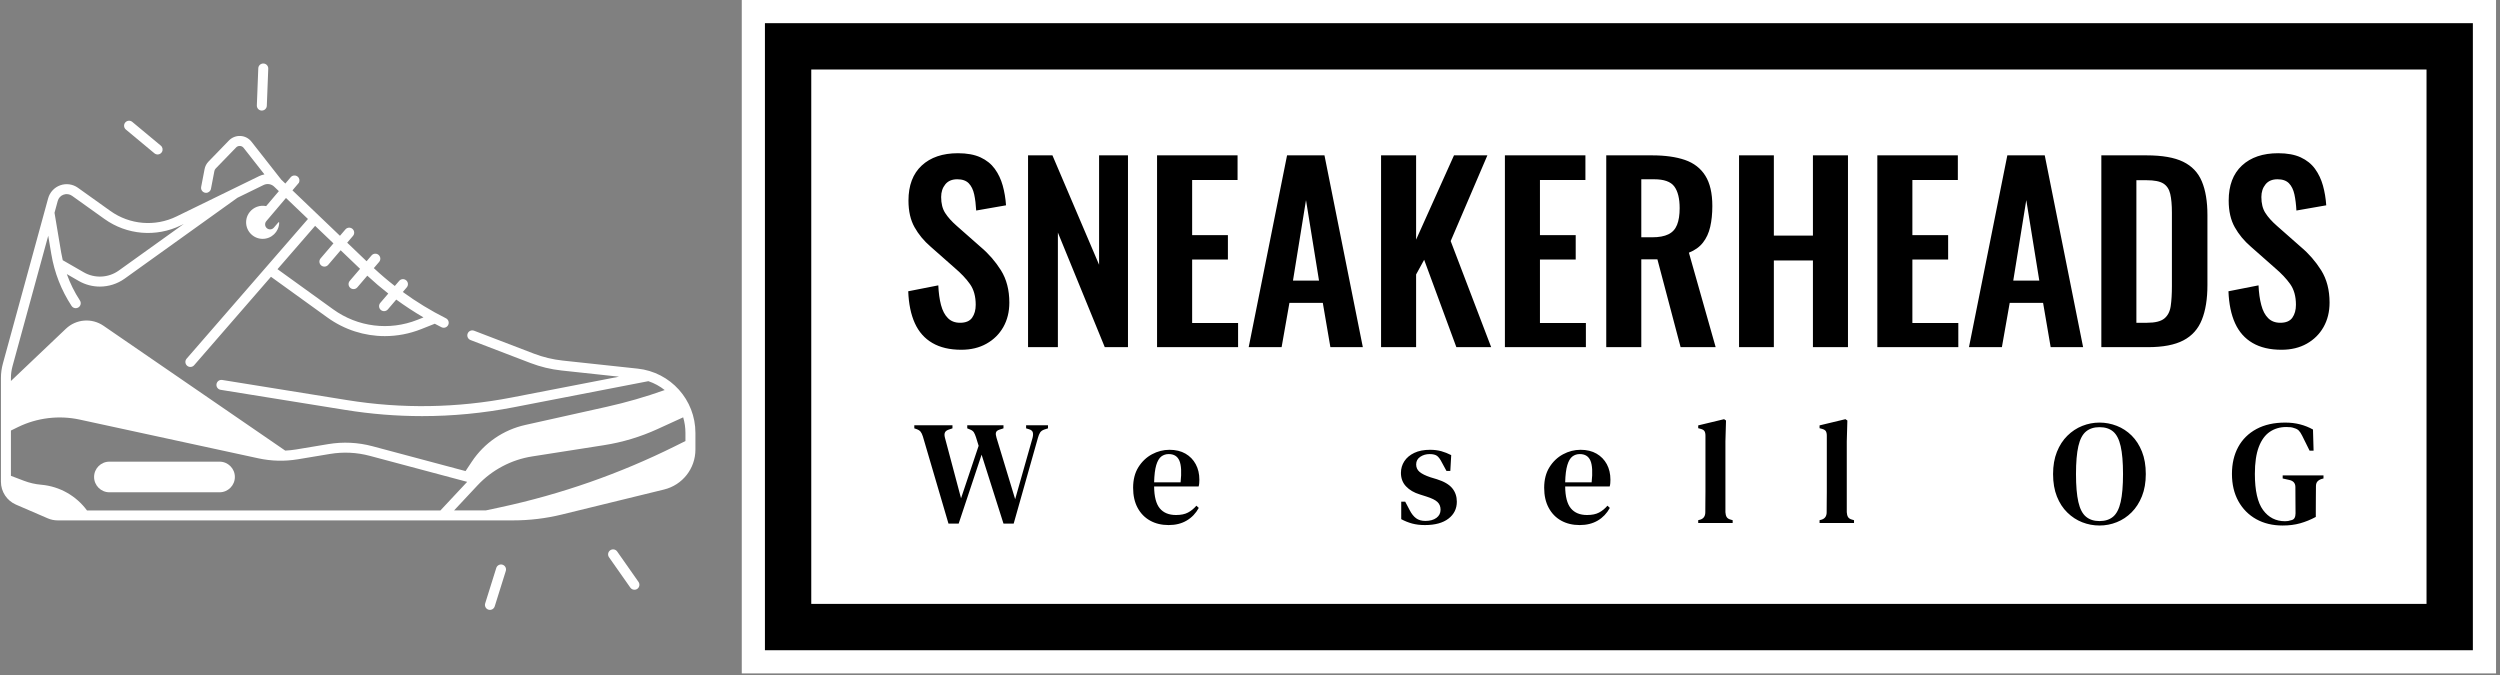 <svg xmlns="http://www.w3.org/2000/svg" version="1.1" xmlns:xlink="http://www.w3.org/1999/xlink" xmlns:svgjs="http://svgjs.dev/svgjs" width="2000" height="540" viewBox="0 0 2000 540"><rect x="0" y="0" width="2000" height="540" fill="#808080" stroke="none"/><g transform="matrix(1,0,0,1,-1.212,-0.642)"><svg viewBox="0 0 396 107" data-background-color="#ffffff" preserveAspectRatio="xMidYMid meet" height="540" width="2000" xmlns="http://www.w3.org/2000/svg" xmlns:xlink="http://www.w3.org/1999/xlink"><g id="tight-bounds" transform="matrix(1,0,0,1,0.24,0.127)"><svg viewBox="0 0 395.52 106.746" height="106.746" width="395.52"><g><svg viewBox="0 0 395.52 106.746" height="106.746" width="395.52"><g><svg viewBox="0 0 485.59 131.054" height="106.746" width="395.52"><g transform="matrix(1,0,0,1,144.178,0)"><svg viewBox="0 0 341.411 131.054" height="131.054" width="341.411"><g><path d="M0 131.054v-131.054h341.411v131.054z" fill="#ffffff" stroke="transparent" stroke-width="0" rx="0%" data-fill-palette-color="tertiary"></path><path d="M4.509 126.545v-122.036h332.393v122.036z" fill="#000000" stroke="transparent" stroke-width="0" rx="0%" data-fill-palette-color="quaternary"></path><path d="M13.527 117.527v-104h314.357v104z" fill="#ffffff" stroke="transparent" stroke-width="0" data-fill-palette-color="tertiary"></path></g><g transform="matrix(1,0,0,1,27.054,27.054)" id="textblocktransform"><svg viewBox="0 0 287.303 76.945" height="76.945" width="287.303" id="textblock"><g><svg viewBox="0 0 287.303 43.78" height="43.78" width="287.303"><g transform="matrix(1,0,0,1,0,0)"><svg width="287.303" viewBox="-0.95 -43.95 306.12 47.5" height="43.78" data-palette-color="#ffffff"><path d="M13.25 0.55L13.25 0.55Q9.6 0.55 7.15-0.88 4.7-2.3 3.45-5.05 2.2-7.8 2.05-11.8L2.05-11.8 8.4-13.05Q8.5-10.7 8.97-8.9 9.45-7.1 10.43-6.13 11.4-5.15 13-5.15L13-5.15Q14.8-5.15 15.55-6.23 16.3-7.3 16.3-8.95L16.3-8.95Q16.3-11.6 15.1-13.3 13.9-15 11.9-16.7L11.9-16.7 6.8-21.2Q4.65-23.05 3.38-25.33 2.1-27.6 2.1-30.95L2.1-30.95Q2.1-35.75 4.9-38.35 7.7-40.95 12.55-40.95L12.55-40.95Q15.4-40.95 17.3-40.08 19.2-39.2 20.33-37.65 21.45-36.1 22-34.13 22.55-32.15 22.7-29.95L22.7-29.95 16.4-28.85Q16.3-30.75 15.98-32.25 15.65-33.75 14.83-34.6 14-35.45 12.4-35.45L12.4-35.45Q10.75-35.45 9.88-34.38 9-33.3 9-31.7L9-31.7Q9-29.65 9.85-28.33 10.7-27 12.3-25.6L12.3-25.6 17.35-21.15Q19.85-19.05 21.63-16.23 23.4-13.4 23.4-9.4L23.4-9.4Q23.4-6.5 22.13-4.25 20.85-2 18.57-0.73 16.3 0.55 13.25 0.55ZM33.65 0L27.35 0 27.35-40.5 32.5-40.5 42.35-17.4 42.35-40.5 48.45-40.5 48.45 0 43.55 0 33.65-24.2 33.65 0ZM71.7 0L54.59 0 54.59-40.5 71.59-40.5 71.59-35.3 62-35.3 62-23.65 69.55-23.65 69.55-18.5 62-18.5 62-5.1 71.7-5.1 71.7 0ZM80.89 0L73.94 0 82.04-40.5 89.94-40.5 98.04 0 91.19 0 89.59-9.35 82.54-9.35 80.89 0ZM86.04-31.05L83.29-14.05 88.79-14.05 86.04-31.05ZM109.29 0L101.89 0 101.89-40.5 109.29-40.5 109.29-22.7 117.29-40.5 124.34-40.5 116.59-22.4 125.14 0 117.79 0 110.99-18.45 109.29-15.35 109.29 0ZM145.14 0L128.04 0 128.04-40.5 145.04-40.5 145.04-35.3 135.44-35.3 135.44-23.65 142.99-23.65 142.99-18.5 135.44-18.5 135.44-5.1 145.14-5.1 145.14 0ZM156.84 0L149.44 0 149.44-40.5 159.14-40.5Q163.24-40.5 166.06-39.53 168.89-38.55 170.36-36.2 171.84-33.85 171.84-29.8L171.84-29.8Q171.84-27.35 171.39-25.4 170.94-23.45 169.86-22.08 168.79-20.7 166.89-19.95L166.89-19.95 172.54 0 165.14 0 160.24-18.55 156.84-18.55 156.84 0ZM156.84-35.45L156.84-23.2 159.14-23.2Q161.29-23.2 162.56-23.83 163.84-24.45 164.39-25.83 164.94-27.2 164.94-29.35L164.94-29.35Q164.94-32.4 163.81-33.93 162.69-35.45 159.54-35.45L159.54-35.45 156.84-35.45ZM184.83 0L177.48 0 177.48-40.5 184.83-40.5 184.83-23.55 193.08-23.55 193.08-40.5 200.48-40.5 200.48 0 193.08 0 193.08-18.3 184.83-18.3 184.83 0ZM223.78 0L206.68 0 206.68-40.5 223.68-40.5 223.68-35.3 214.08-35.3 214.08-23.65 221.63-23.65 221.63-18.5 214.08-18.5 214.08-5.1 223.78-5.1 223.78 0ZM232.98 0L226.03 0 234.13-40.5 242.03-40.5 250.13 0 243.28 0 241.68-9.35 234.63-9.35 232.98 0ZM238.13-31.05L235.38-14.05 240.88-14.05 238.13-31.05ZM263.83 0L253.98 0 253.98-40.5 263.53-40.5Q268.48-40.5 271.25-39.15 274.03-37.8 275.2-35 276.38-32.2 276.38-27.9L276.38-27.9 276.38-13.1Q276.38-8.7 275.2-5.78 274.03-2.85 271.3-1.43 268.58 0 263.83 0L263.83 0ZM261.38-35.25L261.38-5.15 263.63-5.15Q266.18-5.15 267.28-6.05 268.38-6.95 268.63-8.68 268.88-10.4 268.88-12.9L268.88-12.9 268.88-28.4Q268.88-30.85 268.53-32.35 268.18-33.85 267.08-34.55 265.98-35.25 263.53-35.25L263.53-35.25 261.38-35.25ZM292.02 0.55L292.02 0.55Q288.37 0.55 285.92-0.88 283.47-2.3 282.22-5.05 280.97-7.8 280.82-11.8L280.82-11.8 287.17-13.05Q287.27-10.7 287.75-8.9 288.22-7.1 289.2-6.13 290.17-5.15 291.77-5.15L291.77-5.15Q293.57-5.15 294.32-6.23 295.07-7.3 295.07-8.95L295.07-8.95Q295.07-11.6 293.87-13.3 292.67-15 290.67-16.7L290.67-16.7 285.57-21.2Q283.42-23.05 282.15-25.33 280.87-27.6 280.87-30.95L280.87-30.95Q280.87-35.75 283.67-38.35 286.47-40.95 291.32-40.95L291.32-40.95Q294.17-40.95 296.07-40.08 297.97-39.2 299.1-37.65 300.22-36.1 300.77-34.13 301.32-32.15 301.47-29.95L301.47-29.95 295.17-28.85Q295.07-30.75 294.75-32.25 294.42-33.75 293.6-34.6 292.77-35.45 291.17-35.45L291.17-35.45Q289.52-35.45 288.65-34.38 287.77-33.3 287.77-31.7L287.77-31.7Q287.77-29.65 288.62-28.33 289.47-27 291.07-25.6L291.07-25.6 296.12-21.15Q298.62-19.05 300.4-16.23 302.17-13.4 302.17-9.4L302.17-9.4Q302.17-6.5 300.9-4.25 299.62-2 297.35-0.73 295.07 0.55 292.02 0.55Z" opacity="1" transform="matrix(1,0,0,1,0,0)" fill="#000000" class="undefined-text-0" data-fill-palette-color="quaternary" id="text-0"></path></svg></g></svg></g><g transform="matrix(1,0,0,1,2.5,52.798)"><svg viewBox="0 0 282.303 24.147" height="24.147" width="282.303"><g transform="matrix(1,0,0,1,0,0)"><svg width="282.303" viewBox="-2.65 -38.1 482.45 41.95" height="24.147" data-palette-color="#ffffff"><path d="M15.35 0.2L11.9 0.2 3.25-29.25Q2.9-30.35 2.45-30.9 2-31.45 0.95-31.8L0.95-31.8 0.35-32 0.35-33.05 13.25-33.05 13.25-32 12.2-31.65Q11.05-31.3 10.73-30.65 10.4-30 10.7-28.85L10.7-28.85 16.15-8.35 22.1-26.1 21.2-29Q20.85-30.05 20.5-30.63 20.15-31.2 19.35-31.55L19.35-31.55 18.25-32 18.25-33.05 30.5-33.05 30.5-32 29.1-31.55Q28.1-31.2 27.95-30.55 27.8-29.9 28.15-28.8L28.15-28.8 34.45-8.05 40.25-28.5Q40.6-29.65 40.45-30.5 40.3-31.35 39.15-31.7L39.15-31.7 38.15-32 38.15-33.05 45.55-33.05 45.55-32 44.3-31.6Q43.3-31.25 42.88-30.58 42.45-29.9 42.15-28.8L42.15-28.8 33.95 0.2 30.5 0.2 23.1-23.1 15.35 0.2ZM86.63-24.75L86.63-24.75Q89.78-24.75 92.03-23.45 94.28-22.15 95.5-19.88 96.73-17.6 96.73-14.65L96.73-14.65Q96.73-14 96.68-13.43 96.63-12.85 96.48-12.35L96.48-12.35 81.43-12.35Q81.48-7.2 83.35-4.95 85.23-2.7 88.83-2.7L88.83-2.7Q91.33-2.7 92.88-3.53 94.43-4.35 95.73-5.85L95.73-5.85 96.53-5.1Q95.03-2.35 92.45-0.83 89.88 0.7 86.33 0.7L86.33 0.7Q82.78 0.7 80.08-0.8 77.38-2.3 75.85-5.13 74.33-7.95 74.33-11.9L74.33-11.9Q74.33-16 76.1-18.85 77.88-21.7 80.7-23.23 83.53-24.75 86.63-24.75ZM86.38-23.3L86.38-23.3Q84.93-23.3 83.85-22.48 82.78-21.65 82.15-19.58 81.53-17.5 81.43-13.75L81.43-13.75 90.38-13.75Q90.93-18.8 89.98-21.05 89.03-23.3 86.38-23.3ZM172.98 0.7L172.98 0.7Q170.58 0.7 168.66 0.18 166.73-0.35 164.98-1.3L164.98-1.3 164.98-7.2 166.33-7.2 167.83-4.35Q168.78-2.5 170.01-1.6 171.23-0.7 173.13-0.7L173.13-0.7Q175.48-0.7 176.88-1.73 178.28-2.75 178.28-4.5L178.28-4.5Q178.28-6.1 177.23-7.1 176.18-8.1 173.48-8.95L173.48-8.95 171.28-9.65Q168.33-10.55 166.61-12.38 164.88-14.2 164.88-16.95L164.88-16.95Q164.88-19.1 166.03-20.88 167.18-22.65 169.38-23.7 171.58-24.75 174.73-24.75L174.73-24.75Q176.78-24.75 178.51-24.28 180.23-23.8 181.88-22.95L181.88-22.95 181.58-17.6 180.28-17.6 178.73-20.45Q177.93-22.05 177.11-22.68 176.28-23.3 174.58-23.3L174.58-23.3Q172.78-23.3 171.41-22.38 170.03-21.45 170.03-19.8L170.03-19.8Q170.03-18.25 171.18-17.28 172.33-16.3 174.88-15.45L174.88-15.45 177.03-14.8Q180.68-13.65 182.23-11.75 183.78-9.85 183.78-7.2L183.78-7.2Q183.78-3.65 180.96-1.48 178.13 0.7 172.98 0.7ZM225.61-24.75L225.61-24.75Q228.76-24.75 231.01-23.45 233.26-22.15 234.49-19.88 235.71-17.6 235.71-14.65L235.71-14.65Q235.71-14 235.66-13.43 235.61-12.85 235.46-12.35L235.46-12.35 220.41-12.35Q220.46-7.2 222.34-4.95 224.21-2.7 227.81-2.7L227.81-2.7Q230.31-2.7 231.86-3.53 233.41-4.35 234.71-5.85L234.71-5.85 235.51-5.1Q234.01-2.35 231.44-0.83 228.86 0.7 225.31 0.7L225.31 0.7Q221.76 0.7 219.06-0.8 216.36-2.3 214.84-5.13 213.31-7.95 213.31-11.9L213.31-11.9Q213.31-16 215.09-18.85 216.86-21.7 219.69-23.23 222.51-24.75 225.61-24.75ZM225.36-23.3L225.36-23.3Q223.91-23.3 222.84-22.48 221.76-21.65 221.14-19.58 220.51-17.5 220.41-13.75L220.41-13.75 229.36-13.75Q229.91-18.8 228.96-21.05 228.01-23.3 225.36-23.3ZM277.04 0L265.39 0 265.39-0.95 266.14-1.15Q267.79-1.7 267.79-3.65L267.79-3.65Q267.79-5.35 267.81-7.08 267.84-8.8 267.84-10.5L267.84-10.5 267.84-29.5Q267.84-30.55 267.49-31.08 267.14-31.6 266.14-31.85L266.14-31.85 265.39-32.05 265.39-33 274.14-35.1 274.79-34.65 274.59-27.6 274.59-3.65Q274.64-2.65 275.01-2.02 275.39-1.4 276.34-1.15L276.34-1.15 277.04-0.95 277.04 0ZM318.07 0L306.42 0 306.42-0.95 307.17-1.15Q308.82-1.7 308.82-3.65L308.82-3.65Q308.82-5.35 308.84-7.08 308.87-8.8 308.87-10.5L308.87-10.5 308.87-29.5Q308.87-30.55 308.52-31.08 308.17-31.6 307.17-31.85L307.17-31.85 306.42-32.05 306.42-33 315.17-35.1 315.82-34.65 315.62-27.6 315.62-3.65Q315.67-2.65 316.04-2.02 316.42-1.4 317.37-1.15L317.37-1.15 318.07-0.95 318.07 0ZM401.07 0.85L401.07 0.85Q398.02 0.85 395.22-0.25 392.42-1.35 390.2-3.53 387.97-5.7 386.67-8.95 385.37-12.2 385.37-16.55L385.37-16.55Q385.37-20.8 386.67-24.05 387.97-27.3 390.2-29.5 392.42-31.7 395.25-32.83 398.07-33.95 401.07-33.95L401.07-33.95Q404.07-33.95 406.9-32.85 409.72-31.75 411.92-29.58 414.12-27.4 415.42-24.15 416.72-20.9 416.72-16.55L416.72-16.55Q416.72-12.3 415.42-9.05 414.12-5.8 411.92-3.6 409.72-1.4 406.92-0.28 404.12 0.85 401.07 0.85ZM401.07-0.65L401.07-0.65Q403.92-0.65 405.67-2.13 407.42-3.6 408.22-7.1 409.02-10.6 409.02-16.55L409.02-16.55Q409.02-22.5 408.22-25.98 407.42-29.45 405.67-30.93 403.92-32.4 401.07-32.4L401.07-32.4Q398.27-32.4 396.5-30.93 394.72-29.45 393.92-25.98 393.12-22.5 393.12-16.55L393.12-16.55Q393.12-10.6 393.92-7.1 394.72-3.6 396.5-2.13 398.27-0.65 401.07-0.65ZM463 0.85L463 0.85Q457.9 0.85 454.05-1.3 450.2-3.45 448.02-7.38 445.85-11.3 445.85-16.6L445.85-16.6Q445.85-21.8 447.97-25.7 450.1-29.6 454.15-31.78 458.2-33.95 463.85-33.95L463.85-33.95Q466.55-33.95 468.87-33.35 471.2-32.75 473.25-31.6L473.25-31.6 473.45-24.45 472.1-24.45 469.6-29.5Q469-30.7 468.45-31.25 467.9-31.8 467-32.05L467-32.05Q466.35-32.3 465.75-32.38 465.15-32.45 464.2-32.45L464.2-32.45Q461.05-32.45 458.65-30.83 456.25-29.2 454.92-25.7 453.6-22.2 453.6-16.6L453.6-16.6Q453.6-8.15 456.37-4.38 459.15-0.6 463.8-0.6L463.8-0.6Q464.9-0.6 465.7-0.9L465.7-0.9Q466.65-1.05 467-1.68 467.35-2.3 467.35-3.25L467.35-3.25Q467.35-5.3 467.32-7.73 467.3-10.15 467.3-12.15L467.3-12.15Q467.3-14.1 465.25-14.55L465.25-14.55 463-15.05 463-16.1 476.8-16.1 476.8-15.05 476.2-14.9Q475.25-14.6 474.75-14.03 474.25-13.45 474.25-12.45L474.25-12.45Q474.25-10.45 474.22-8.38 474.2-6.3 474.2-4.2L474.2-4.2 474.2-2.05Q471.6-0.65 468.92 0.1 466.25 0.85 463 0.85Z" opacity="1" transform="matrix(1,0,0,1,0,0)" fill="#000000" class="undefined-text-1" data-fill-palette-color="quaternary" id="text-1"></path></svg></g></svg></g></svg></g></svg></g><g transform="matrix(1,0,0,1,0,12.358)"><svg viewBox="0 0 135.16 106.339" height="106.339" width="135.16"><g><svg xmlns="http://www.w3.org/2000/svg" xmlns:xlink="http://www.w3.org/1999/xlink" version="1.1" x="0" y="0" viewBox="12.5 70.418 486.99 383.144" style="enable-background:new 0 0 512 512;" xml:space="preserve" height="106.339" width="135.16" class="icon-icon-0" data-fill-palette-color="accent" id="icon-0"><g fill="#51c600" data-fill-palette-color="accent"><path d="M458.99 284.38l-52.64-5.66c-6.87-0.74-13.63-2.37-20.09-4.84l-41.98-16.09c-1.81-0.69-3.83 0.21-4.52 2.02-0.69 1.81 0.21 3.83 2.02 4.52l41.98 16.09c7.02 2.69 14.37 4.46 21.84 5.27l40.34 4.34-75.36 14.61c-38.14 7.39-76.92 8.01-115.27 1.82l-87.64-14.13c-1.91-0.31-3.7 0.99-4.01 2.9-0.31 1.91 0.99 3.71 2.9 4.01l87.64 14.13c17.83 2.87 35.74 4.31 53.65 4.31 21.43 0 42.85-2.06 64.06-6.17l94.59-18.33c4.21 1.42 8.07 3.55 11.46 6.23l-0.12 0.04c-13.31 4.74-26.89 8.65-40.68 11.73l-57.01 12.71c-15.33 3.42-28.75 12.63-37.44 25.71l-4.41 6.63-65.25-17.42c-10.19-2.72-20.64-3.22-31.04-1.49l-22.46 3.74c-2.56 0.43-5.12 0.68-7.69 0.81L84.41 254.32c-8.18-5.61-19.16-4.74-26.35 2.09L19.5 293.05v-2.06c0-2.81 0.38-5.6 1.12-8.31l25.04-91.49 2.16 12.87c2.19 13.05 6.97 25.29 14.21 36.36 0.67 1.03 1.79 1.58 2.93 1.58 0.66 0 1.32-0.18 1.91-0.57 1.62-1.06 2.07-3.23 1.01-4.84-3.82-5.84-6.87-12.03-9.19-18.51l8.37 4.82c4.59 2.64 9.71 3.95 14.82 3.95 6.1 0 12.18-1.87 17.33-5.55l79.14-56.74 18.36-8.96c2.43-1.19 5.39-0.73 7.34 1.14l3.33 3.18-8.92 10.51c-1.99-0.43-4.17-0.37-6.42 0.46-4.03 1.49-7.01 5.14-7.53 9.41-0.87 7.07 4.62 13.08 11.51 13.08 6.25 0 11.34-4.94 11.59-11.13 0.03-0.65-0.29-0.78-0.71-0.28l-2.99 3.52c-0.69 0.82-1.68 1.24-2.67 1.24-0.8 0-1.6-0.27-2.26-0.83-1.47-1.25-1.65-3.46-0.4-4.93l13.8-16.26 15.4 14.73-85.08 97.96c-1.27 1.46-1.11 3.67 0.35 4.94 0.66 0.58 1.48 0.86 2.29 0.86 0.98 0 1.95-0.41 2.64-1.21l53.87-62.02 39.56 28.54c11.97 8.64 26.04 13.07 40.27 13.07 8.59 0 17.25-1.62 25.54-4.91l9.49-3.77c1.56 0.83 3.12 1.65 4.7 2.44 1.73 0.87 3.83 0.17 4.7-1.56 0.87-1.73 0.17-3.83-1.56-4.7-10.6-5.32-20.71-11.49-30.26-18.44l2.77-3.24c1.26-1.47 1.08-3.68-0.39-4.93-1.47-1.26-3.68-1.08-4.93 0.39l-3.06 3.57c-5.08-3.95-9.99-8.13-14.71-12.53l3.72-4.35c1.26-1.47 1.08-3.68-0.39-4.93-1.47-1.26-3.68-1.08-4.93 0.39l-3.48 4.07-13.6-13.01 4.07-4.76c1.26-1.47 1.08-3.68-0.39-4.93-1.47-1.26-3.68-1.08-4.93 0.39l-3.82 4.47-33.31-31.86 4.53-5.34c0.72-1.41 0.42-3.19-0.84-4.26-1.47-1.25-3.68-1.07-4.93 0.4l-3.75 4.42-2.85-2.72-20.91-26.64c-1.87-2.39-4.68-3.85-7.71-4-3.03-0.16-5.98 1-8.09 3.18l-14.31 14.76c-1.43 1.47-2.39 3.31-2.77 5.33l-2.39 12.44c-0.36 1.9 0.88 3.73 2.78 4.1 0.22 0.04 0.45 0.06 0.67 0.06 1.64 0 3.11-1.16 3.43-2.84l2.39-12.44c0.13-0.67 0.45-1.28 0.92-1.77l14.31-14.76c0.71-0.74 1.66-1.12 2.7-1.06 1.02 0.05 1.94 0.53 2.57 1.33l14.61 18.62c-1.24 0.21-2.46 0.59-3.62 1.16l-58.04 28.32c-15.02 7.33-32.8 5.85-46.4-3.87l-22.75-16.25c-3.59-2.56-8.22-3.21-12.37-1.73-4.16 1.48-7.33 4.9-8.5 9.16L13.87 280.82c-0.91 3.31-1.37 6.73-1.37 10.16v72.69c0 6.99 4.15 13.3 10.56 16.07l22.29 9.62c2.2 0.95 4.54 1.43 6.94 1.43h319.43c11.47 0 22.94-1.38 34.09-4.11l71.67-17.53c12.96-3.17 22.01-14.7 22.01-28.04v-11.64C499.5 306.25 482.08 286.86 458.99 284.38zM245.66 196.54l-9 10.53c-1.26 1.47-1.08 3.68 0.39 4.93 0.66 0.56 1.47 0.84 2.27 0.84 0.99 0 1.97-0.42 2.66-1.23l8.75-10.23 13.6 13.01-7.23 8.45c-1.26 1.47-1.08 3.68 0.39 4.93 0.66 0.56 1.47 0.84 2.27 0.84 0.99 0 1.97-0.42 2.66-1.23l6.99-8.18c4.73 4.39 9.64 8.57 14.71 12.53l-5.62 6.57c-1.26 1.47-1.08 3.68 0.39 4.93 0.66 0.56 1.47 0.84 2.27 0.84 0.99 0 1.97-0.42 2.66-1.23l5.89-6.89c6.15 4.49 12.52 8.66 19.1 12.51l-4.19 1.67c-19.77 7.85-41.88 5.11-59.13-7.33l-39.05-28.17 26.38-30.38L245.66 196.54zM52.33 166.79c0.57-2.08 2.06-3.69 4.09-4.41 2.03-0.72 4.2-0.42 5.96 0.83l22.75 16.25c15.69 11.21 36.21 12.92 53.54 4.46l2.07-1.01-45.6 32.69c-7.22 5.18-16.87 5.66-24.57 1.23l-14.73-8.48c-0.42-1.8-0.8-3.61-1.11-5.45l-4.66-27.8L52.33 166.79zM72.83 383.8c-7.54-10.23-19.13-16.84-31.93-17.99l-0.31-0.03c-4.06-0.36-8.06-1.28-11.87-2.73l-9.22-3.5v-31.76l4.93-2.41c13.38-6.55 28.77-8.42 43.32-5.26l125.3 27.16c9.13 1.98 18.43 2.2 27.65 0.67l22.46-3.74c9.42-1.57 18.87-1.12 28.09 1.35l68.19 18.21-18.76 20.05H72.83zM492.5 335.15l-7.35 3.65c-38.81 19.29-79.88 33.65-122.25 42.77l-10.39 2.23h-22.26l16.46-17.59c10.09-10.78 23.68-17.98 38.26-20.26l50.43-7.9c12.95-2.03 25.55-5.82 37.46-11.27l18.04-8.25c1.03 3.48 1.59 7.16 1.59 10.96V335.15z" fill="#ffffff" data-fill-palette-color="accent"></path><path d="M165.8 349.61H88.56c-5.93 0-10.74 4.81-10.74 10.74v0c0 5.93 4.81 10.74 10.74 10.74h77.24c5.93 0 10.74-4.81 10.74-10.74v0C176.54 354.42 171.73 349.61 165.8 349.61z" fill="#ffffff" data-fill-palette-color="accent"></path><path d="M120.13 133.39c1.49 1.24 3.69 1.03 4.93-0.45 0.15-0.18 0.27-0.36 0.38-0.56 0.79-1.44 0.48-3.28-0.83-4.37l-20.02-16.66c-1.49-1.24-3.69-1.03-4.93 0.45-1.23 1.48-1.03 3.69 0.45 4.93L120.13 133.39z" fill="#ffffff" data-fill-palette-color="accent"></path><path d="M195.3 103.43c1.37 0.05 2.59-0.69 3.21-1.81 0.25-0.46 0.41-0.99 0.43-1.55l1.01-26.02c0.08-1.93-1.43-3.56-3.36-3.63-1.93-0.07-3.56 1.43-3.63 3.36l-1.01 26.02C191.86 101.73 193.37 103.35 195.3 103.43z" fill="#ffffff" data-fill-palette-color="accent"></path><path d="M444.62 412.61c-1.11-1.58-3.29-1.97-4.88-0.85-1.58 1.11-1.96 3.29-0.85 4.88l14.96 21.31c0.83 1.18 2.25 1.69 3.57 1.42 0.46-0.09 0.9-0.28 1.31-0.56 1.58-1.11 1.96-3.29 0.85-4.88L444.62 412.61z" fill="#ffffff" data-fill-palette-color="accent"></path><path d="M364.23 421.87c-1.84-0.58-3.81 0.45-4.39 2.29l-7.78 24.85c-0.58 1.84 0.45 3.81 2.29 4.39 0.59 0.18 1.18 0.21 1.75 0.09 1.21-0.25 2.25-1.13 2.64-2.38l7.78-24.85C367.1 424.41 366.08 422.45 364.23 421.87z" fill="#ffffff" data-fill-palette-color="accent"></path></g></svg></g></svg></g></svg></g></svg></g><defs></defs></svg><rect width="395.52" height="106.746" fill="none" stroke="none" visibility="hidden"></rect></g></svg></g></svg>